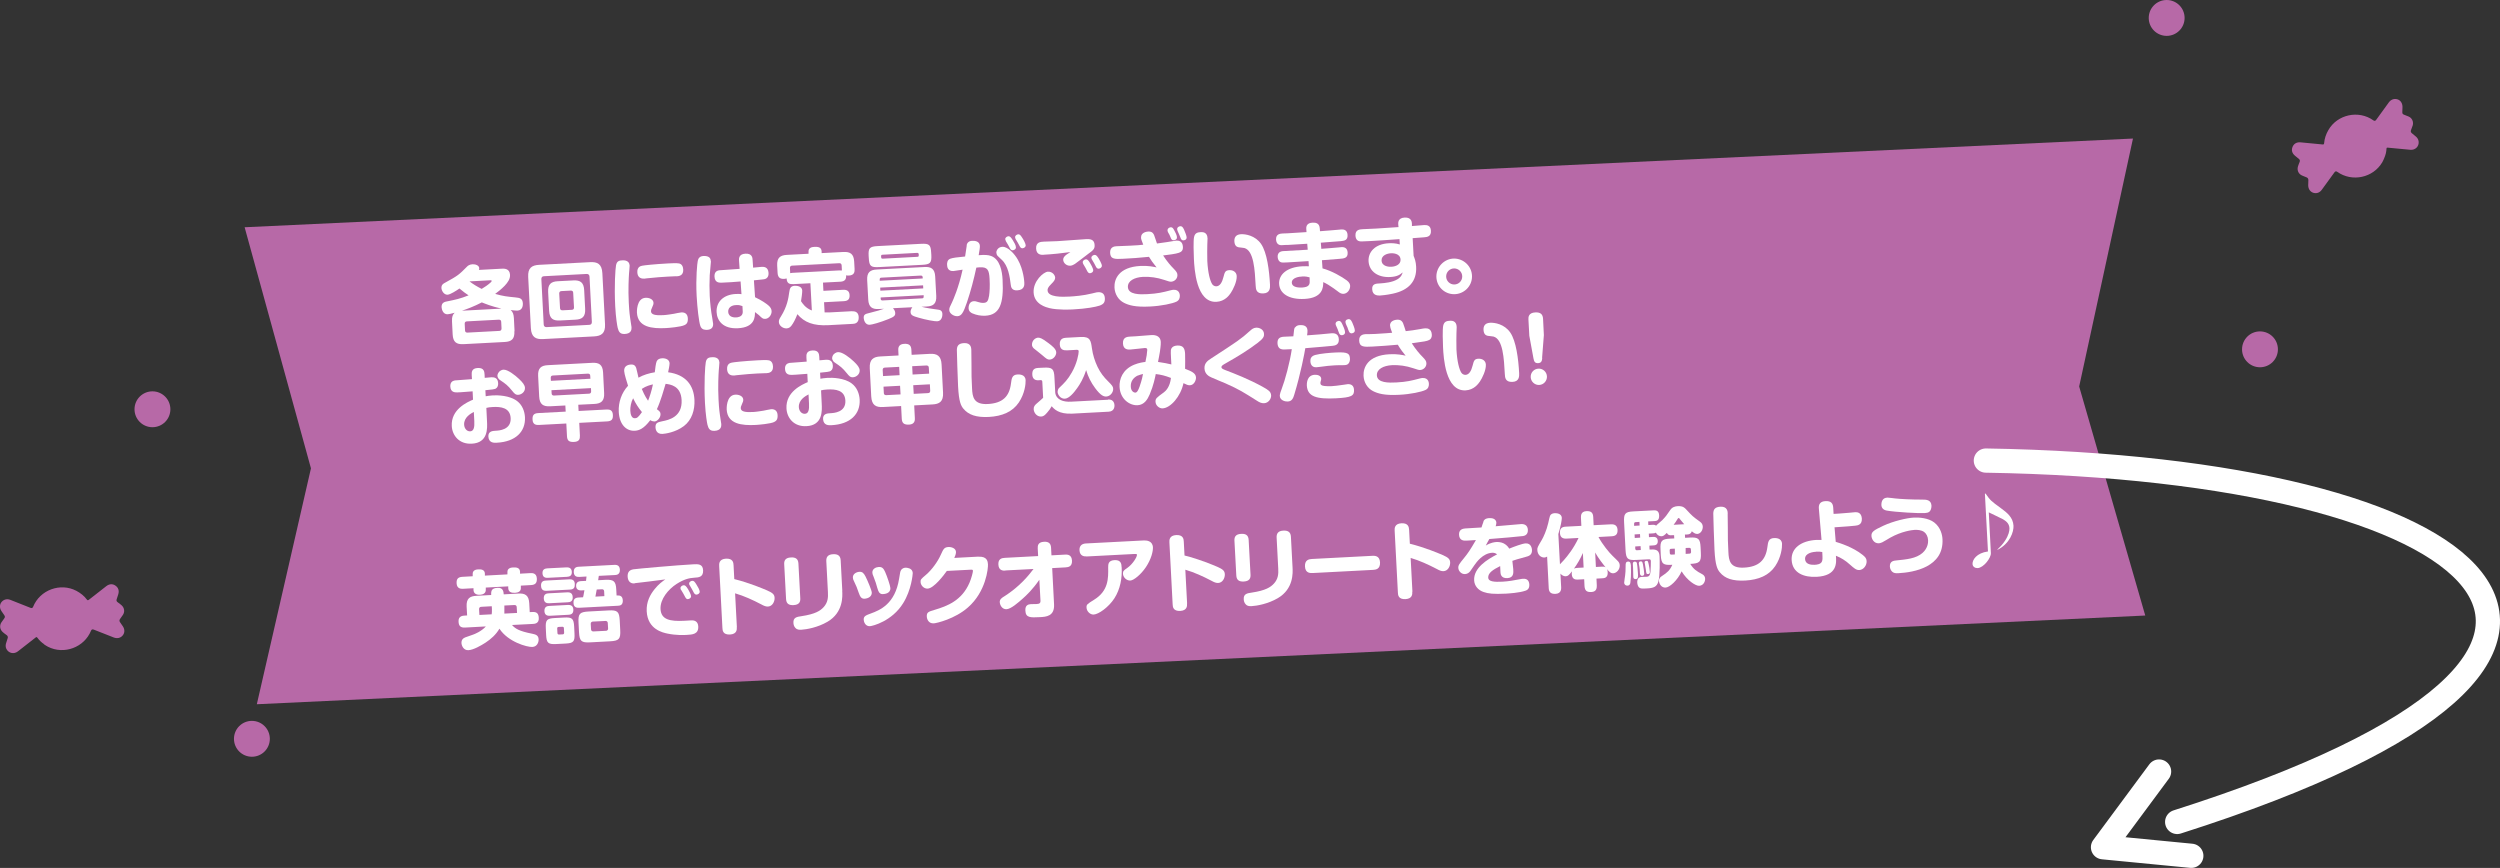 <?xml version="1.0" encoding="UTF-8"?>
<svg id="Layer_1" data-name="Layer 1" xmlns="http://www.w3.org/2000/svg" viewBox="0 0 309.45 107.43">
  <rect x="0" y="0" width="309.45" height="107.43" fill="#333333" stroke="none"/>
  <defs>
    <style>
      .cls-1 {
        stroke-linejoin: round;
      }

      .cls-1, .cls-2 {
        fill: none;
        stroke-linecap: round;
        stroke-width: 3px;
      }

      .cls-1, .cls-2, .cls-3 {
        stroke: #fff;
      }

      .cls-2, .cls-3 {
        stroke-miterlimit: 10;
      }

      .cls-4 {
        fill: #b769a7;
      }

      .cls-4, .cls-5 {
        stroke-width: 0px;
      }

      .cls-5, .cls-3 {
        fill: #fff;
      }

      .cls-3 {
        stroke-width: .25px;
      }
    </style>
  </defs>
  <polygon class="cls-4" points="265.54 76.19 31.79 87.17 38.49 57.97 30.28 28.13 264.02 17.15 257.36 47.84 265.54 76.19"/>
  <path class="cls-2" d="M245.81,57.01c62,1,90.67,23.43,23.68,44.73"/>
  <polyline class="cls-1" points="267.25 95.5 260.31 104.87 271.24 105.93"/>
  <g>
    <circle class="cls-4" cx="18.87" cy="50.66" r="2.22"/>
    <circle class="cls-4" cx="31.18" cy="91.45" r="2.22"/>
    <path class="cls-4" d="M5.46,79.74c-.32-.22-.6-.48-.83-.8-.08-.11-.14-.1-.23-.02l-2.19,1.71c-.49.38-1.15.23-1.42-.31-.1-.21-.11-.43-.05-.66l.21-.66c.06-.16,0-.29-.13-.39-.17-.12-.34-.24-.49-.38-.35-.32-.41-.81-.15-1.2.11-.16.22-.31.33-.46.13-.18.13-.26,0-.45-.11-.16-.22-.32-.33-.48-.25-.37-.24-.81.01-1.12.26-.32.68-.43,1.09-.27.84.33,1.67.66,2.5.99.15.06.26.02.32-.13.84-2.09,3.37-3.02,5.35-1.98.51.27.96.62,1.3,1.08.08.11.14.11.25.03.71-.56,1.43-1.12,2.15-1.68.37-.29.78-.32,1.13-.08.38.26.5.64.35,1.11-.06.2-.13.39-.19.59-.05.15-.01.27.12.36.17.12.35.25.5.39.35.32.41.82.14,1.2-.11.16-.23.32-.34.48-.1.14-.1.28,0,.41.12.17.24.34.35.51.25.37.24.81-.02,1.12-.26.32-.68.42-1.1.26-.83-.32-1.66-.65-2.49-.98-.16-.06-.27-.02-.33.13-.84,2.08-3.35,3.01-5.34,1.99-.18-.09-.33-.2-.5-.31,0,0,.03,0,.03,0Z"/>
  </g>
  <g>
    <circle class="cls-4" cx="268.19" cy="2.22" r="2.22"/>
    <circle class="cls-4" cx="279.74" cy="43.24" r="2.22"/>
    <path class="cls-4" d="M295.13,19.54c.16-.36.25-.73.27-1.12,0-.14.06-.16.19-.14.92.09,1.84.18,2.76.26.62.06,1.1-.42,1.03-1.03-.03-.23-.14-.43-.31-.58-.18-.15-.35-.29-.53-.44-.13-.11-.17-.24-.1-.4.08-.19.15-.38.21-.58.12-.45-.09-.91-.52-1.09-.17-.07-.35-.14-.53-.21-.21-.08-.25-.15-.24-.38,0-.2.02-.39.02-.59,0-.45-.23-.82-.61-.94-.39-.13-.8,0-1.07.36-.53.72-1.05,1.45-1.58,2.18-.09.13-.21.15-.34.06-1.83-1.31-4.47-.74-5.58,1.21-.29.5-.47,1.03-.52,1.61-.01.14-.06.17-.19.16-.9-.09-1.81-.17-2.71-.26-.47-.05-.83.15-1,.54-.18.42-.08.8.3,1.12.16.13.32.26.48.39.12.1.15.22.09.37-.08.2-.16.39-.22.6-.12.45.09.91.53,1.09.18.08.36.15.54.22.16.06.23.18.23.35,0,.21-.02.41-.02.62,0,.45.23.81.62.94.39.13.8,0,1.06-.37.52-.72,1.05-1.44,1.57-2.16.1-.14.22-.16.35-.06,1.83,1.3,4.44.74,5.57-1.19.1-.17.17-.35.25-.53h0Z"/>
  </g>
  <g>
    <path class="cls-5" d="M63.67,41c.05.96-.35,1.29-1.2,1.33l-5.11.27c-.86.04-1.28-.25-1.33-1.2l-.08-1.61c-.03-.61.1-.86.33-1.08-.49.13-.68.18-.87.19-.55.03-.73-.57-.75-.86-.02-.43.18-.64.61-.72,1.18-.24,1.63-.33,2.73-.76-.37-.24-.65-.45-1.13-.85-.35.25-1.13.75-1.47.77-.46.02-.74-.5-.76-.82-.02-.41.24-.56.44-.66,1.63-.89,1.75-1.01,2.74-2.01.07-.08.29-.26.67-.28.38-.02.82.16.83.48,0,.1-.02.17-.04.22l2.8-.15c.3-.02,1-.05,1.05.75.03.52-.27.94-.67,1.37-.43.44-.81.73-1.17,1,.98.28,1.52.34,2.48.43.55.06.92.1.95.77,0,.17,0,.84-.69.87-.2,0-.58-.04-.82-.07.28.23.37.54.4,1.01l.08,1.61h-.02ZM62.07,38.2c-1.22-.27-2.02-.61-2.43-.77-1,.52-1.83.82-2.46,1.03l4.89-.26ZM62.04,39.84c0-.19-.13-.28-.3-.27l-3.95.21c-.18,0-.28.12-.27.3l.04.81c0,.19.12.29.3.28l3.95-.21c.22,0,.27-.17.27-.31,0,0-.04-.81-.04-.81ZM58.11,34.83c.48.36.9.62,1.51.93.38-.23.75-.47,1.06-.75.12-.1.18-.17.18-.23,0-.09-.09-.09-.14-.09l-2.6.14h-.01Z"/>
    <path class="cls-5" d="M74.89,40.13c.06,1.15-.48,1.46-1.36,1.51l-6.31.33c-.9.05-1.45-.23-1.51-1.36l-.33-6.32c-.06-1.13.45-1.46,1.36-1.51l6.31-.33c.88-.05,1.45.21,1.51,1.36l.33,6.32ZM72.97,34.24c-.01-.22-.14-.34-.36-.33l-5.27.28c-.23,0-.34.15-.33.36l.29,5.61c.01.22.14.34.36.33l5.27-.28c.23,0,.34-.15.33-.36l-.29-5.61ZM72.43,38.24c.05.97-.37,1.29-1.2,1.33l-1.93.1c-.83.04-1.28-.22-1.33-1.2l-.12-2.32c-.05-.98.37-1.3,1.2-1.34l1.93-.1c.83-.04,1.28.23,1.33,1.21l.12,2.32ZM70.95,36.24c0-.17-.11-.28-.3-.27l-1.15.06c-.23,0-.28.17-.28.3l.1,1.81c0,.18.12.28.31.27l1.15-.06c.23,0,.27-.16.27-.3,0,0-.1-1.81-.1-1.81Z"/>
    <path class="cls-5" d="M77.94,32.85c0,.16-.07.87-.08,1.02-.03.45-.12,1.92-.03,3.6.02.34.06,1.19.17,1.9.03.15.17,1.05.17,1.13.02.31-.04.8-.84.84-.61.03-.75-.31-.87-.75-.06-.24-.23-1.22-.31-2.69-.13-2.57.02-4.64.1-5.06.11-.58.45-.6.87-.62.18,0,.78.03.81.63h.01ZM84.73,40.24c-.46.23-1.94.35-2.3.37-1.74.09-3.5-.11-3.59-1.92,0,0-.09-1.77,1.07-1.83.42-.02.95.16.98.61,0,.19-.02.26-.18.61-.11.23-.14.35-.13.45.02.41.49.53,1.52.48.5-.03,1.02-.13,1.31-.17.15-.03.8-.17.93-.17.53-.03.78.28.8.74.03.54-.17.72-.42.84h0ZM83.72,34.19c-.17,0-.91.04-1.07.05-.46.02-1.68.11-2.57.21-.03,0-.24.03-.31.04-.5.03-.85-.19-.88-.77-.04-.7.42-.79.61-.83.23-.05,1.5-.19,3.16-.28.33-.02,1.15-.06,1.39,0,.33.06.5.36.52.74.04.73-.46.84-.86.86h0Z"/>
    <path class="cls-5" d="M88,32.35c0,.13-.13,1.44-.15,1.72-.04.84-.04,1.7,0,2.55.05.92.15,1.88.32,2.79.04.23.09.53.1.66.03.5-.27.74-.76.76-.2,0-.65.02-.82-.48-.18-.52-.38-2.23-.46-3.72-.12-2.27.08-4.08.14-4.34.06-.29.22-.66.93-.6.52.05.67.29.69.67h.01ZM91.48,32.32c-.03-.29-.05-.88.79-.92.84-.04.88.51.89.83l.06.9c.17-.02,1.02-.1,1.06-.1.22,0,.8-.04.85.75.03.52-.26.7-.39.74-.15.06-.24.06-1.42.18l.14,2.09c.86.41,1.35.76,1.67,1.03.22.19.37.42.38.69.02.46-.34.94-.79.96-.29.02-.4-.09-.79-.47-.03-.03-.39-.31-.48-.37,0,.59,0,1.89-2.1,2-1.86.1-2.6-.94-2.65-2-.06-1.24.83-2.16,2.36-2.24.33-.02.56,0,.72.02l-.11-1.57c-.73.07-1.62.12-2.35.15-.26,0-.84.04-.88-.75-.03-.62.35-.74.56-.78.11-.02,2.14-.15,2.55-.18l-.07-.97h0ZM91.13,37.76c-.25,0-1.03.11-.99.84.04.72.82.7.98.69.21,0,.67-.09.78-.45.05-.16.05-.22,0-.95-.22-.08-.41-.15-.77-.13Z"/>
    <path class="cls-5" d="M105.46,38.53c.34-.02.8.07.83.71.04.79-.52.84-.75.85l-3,.16c-1.85.1-2.99-.35-3.84-1.36-.26.67-.49,1.1-.75,1.44-.12.14-.28.31-.59.32-.45.02-.93-.34-.95-.78-.01-.21.03-.35.26-.71.76-1.21.92-2.23,1.02-2.98.07-.47.14-.78.7-.81.25,0,.88.05.91.59.01.26-.1,1.04-.15,1.32.19.29.55.85,1.34,1.15l-.18-3.37-2.11.11c-.43.02-.81-.05-.83-.7-.06,0-.15.04-.29.05-.45.02-.79-.1-.83-.73l-.05-.91c-.05-.97.37-1.29,1.21-1.33l2.67-.14v-.22c-.04-.51.4-.62.7-.63.49-.03.89.04.92.55v.22l2.7-.14c.83-.04,1.28.23,1.33,1.2l.05.91c.02.35-.03.78-.72.81-.17,0-.25,0-.33-.03.04.47-.14.76-.71.79l-2.15.11.05,1.02,2.45-.13c.19,0,.75-.03.79.63.03.5-.16.75-.71.78l-2.45.13.07,1.26c.29,0,.45,0,.61,0l2.81-.15-.03.02ZM103.93,33.48h.28l-.03-.62c-.01-.2-.12-.29-.31-.28l-5.81.3c-.2,0-.29.12-.28.31l.03.62c.08-.02.15-.03.3-.04l5.81-.3h0Z"/>
    <path class="cls-5" d="M110.54,38.16c.25.25.27.52.27.58.02.32-.12.47-.82.75-1.06.43-2.07.7-2.34.71-.53.03-.72-.53-.74-.83-.02-.46.23-.51.66-.62,1.06-.27,1.41-.37,1.85-.53l-.64.03c-.78.04-1.26-.2-1.31-1.18l-.13-2.4c-.05-.97.38-1.27,1.18-1.31l5.93-.31c.78-.04,1.26.2,1.31,1.18l.13,2.4c.05.98-.39,1.27-1.18,1.31l-.65.03c.66.17,1.32.26,2,.35.25.03.57.08.59.54.01.21-.05.88-.64.91-.3.02-1.4-.18-2.28-.44-.72-.21-1-.29-1.02-.71,0-.07,0-.31.22-.59l-2.39.12h0ZM115.28,31.56c.05.97-.13,1.17-1.12,1.22l-5.38.28c-.98.05-1.19-.12-1.24-1.1l-.02-.29c-.05-.95.11-1.16,1.12-1.21l5.38-.28c1-.05,1.19.12,1.24,1.09,0,0,.02.29.02.29ZM114.21,34.47v-.17c-.02-.12-.09-.19-.22-.19l-4.91.26c-.12,0-.19.08-.19.21v.17l5.32-.28ZM108.95,35.6l.02.38,5.31-.28-.02-.38-5.31.28ZM109.01,36.82v.19c.02.12.09.18.22.18l4.91-.26c.14,0,.19-.08.19-.2v-.19l-5.32.28ZM113.56,31.79c.18,0,.17-.13.16-.32,0-.1-.07-.17-.19-.17l-4.3.23c-.14,0-.17.09-.17.19.01.2.02.31.19.3l4.3-.23h0Z"/>
    <path class="cls-5" d="M119.64,30.36c.08-.31.27-.53.68-.55.35-.02.94.04.97.63.01.23-.06.63-.15,1.15.68-.06,1.17-.05,1.55.1,1.09.41,1.36,1.88,1.41,2.94.16,2.98-.36,4.36-2.13,4.45-.55.03-1.1-.07-1.61-.29-.17-.08-.45-.23-.47-.64,0-.09,0-.84.65-.87.17,0,.21,0,.55.11.12.04.4.12.66.1.45-.02.57-.25.68-.89.07-.49.11-1.18.06-2.09-.06-1.09-.24-1.48-1.23-1.42-.15,0-.3.03-.41.04-.31,1.45-.69,2.9-1.16,4.29-.46,1.36-.7,1.69-1.18,1.72-.47.02-.99-.34-1.01-.75-.01-.26.07-.42.34-.96.14-.3.82-1.8,1.31-4.05-.78.12-1.06.17-1.13.17-.69.04-.78-.48-.79-.76-.01-.2,0-.63.41-.77.32-.11.78-.17,1.82-.27.04-.22.17-1.2.21-1.39h-.03ZM123.51,31.7c-.13-.12-.17-.31-.18-.41-.02-.3.19-.5.26-.56.08-.07.25-.17.49-.18.66-.03,1.49.85,1.9,1.58.73,1.27.81,2.79.81,2.87.01.22.05.89-.87.94-.68.04-.78-.4-.81-.7-.12-.99-.31-2.35-1.12-3.09,0,0-.48-.45-.48-.45ZM124.51,29.84c-.05-.07-.07-.2-.08-.24-.01-.21.24-.35.4-.36.19,0,.3.13.52.47.17.28.39.63.4.89.02.28-.28.37-.39.38-.05,0-.2.01-.33-.21-.04-.07-.22-.41-.26-.48s-.22-.37-.27-.45h.01ZM125.72,29.6c-.05-.08-.06-.18-.07-.24-.01-.21.23-.35.4-.36.19,0,.29.13.5.46.16.24.4.69.41.9.01.24-.23.36-.39.37-.06,0-.21.01-.32-.2-.05-.08-.22-.42-.26-.48-.04-.07-.23-.37-.27-.45Z"/>
    <path class="cls-5" d="M136.07,37.84c-.44.15-1.64.38-3.25.46-.35.02-1.88.09-2.92-.16-.38-.1-1.88-.45-1.96-1.94-.07-1.41,1.23-2.54,1.76-2.57.56-.03.89.41.91.74,0,.25-.16.47-.45.75-.49.47-.5.67-.49.83.04.86,1.81.81,2.73.76.53-.03,1.68-.11,2.79-.39.55-.14.62-.15.73-.15.56-.03.81.26.84.73.03.54-.17.76-.68.94h0ZM129.18,31.54c-.21.01-.89.05-.93-.76s.55-.85.94-.87c.13,0,1.42-.04,1.7-.06.56-.03,3.4-.24,3.55-.25.45-.02,1.02,0,1.05.72.03.51-.18.66-.84,1.14-.25.19-1.37,1.06-1.6,1.21-.15.09-.35.21-.58.22-.44.02-.84-.31-.87-.73,0-.25.12-.43.43-.66.07-.06.4-.24.46-.3-.98.14-2.3.28-3.31.33h0ZM134.09,32.69c-.05-.07-.06-.16-.07-.24,0-.2.23-.34.4-.35.17,0,.29.1.5.45.07.11.39.65.4.9,0,.27-.28.36-.4.37-.05,0-.19,0-.31-.2-.05-.08-.22-.42-.26-.49-.04-.07-.23-.38-.26-.44ZM135.14,32.09c-.04-.08-.05-.16-.05-.19,0-.21.24-.34.4-.35.18,0,.29.1.52.47.02.04.37.61.38.87,0,.23-.23.36-.4.37-.05,0-.19,0-.31-.2-.05-.07-.2-.39-.25-.48-.04-.07-.25-.42-.29-.49h0Z"/>
    <path class="cls-5" d="M141.24,29.41c-.03-.66.73-.74.89-.75.29-.02.55.06.72.43.07.16.3.9.36,1.05.48-.06.83-.11,1.22-.17.04,0,1.1-.18,1.16-.19.28-.01.79.03.83.78.03.51-.26.64-.5.73-.33.13-1.34.26-1.95.33.49.76.97,1.3,1.3,1.63.35.36.46.52.47.78.02.42-.31.81-.78.84-.19,0-.27-.03-.88-.23-.84-.28-1.72-.41-2.6-.37-1.06.06-1.91.49-1.87,1.27.05.94,1.48.92,2.41.87,1.28-.07,1.89-.22,2.85-.47.21-.05.28-.07.38-.07.74-.04.79.59.79.74,0,.26-.07.56-.42.73-.5.24-1.85.53-3.26.6-1.85.1-2.66-.17-3.22-.45-.7-.35-1.15-1.07-1.19-1.9-.05-1.02.52-2.53,3.21-2.67.97-.05,1.61.1,2,.18-.46-.57-.69-.89-.94-1.31-1.25.13-2.16.19-3.18.24-1.02.05-1.59.08-1.63-.72-.04-.78.58-.82.81-.83.27-.01,1.44-.05,1.68-.07.86-.04,1.19-.07,1.61-.12-.21-.54-.27-.7-.28-.91v.03ZM144.52,28.49c0-.26.27-.35.4-.36.21-.01.3.13.46.44.26.49.3.66.3.8.02.32-.32.36-.38.37-.2.01-.28-.08-.35-.23-.04-.07-.16-.38-.19-.44-.15-.24-.24-.41-.25-.57h.01ZM145.75,28.53c-.04-.08-.04-.17-.04-.17,0-.28.3-.35.39-.36.15,0,.29.04.46.42.15.34.31.77.32.94.02.37-.35.39-.39.39-.22.01-.29-.11-.39-.38-.05-.11-.06-.15-.15-.36-.04-.08-.19-.4-.21-.47h0Z"/>
    <path class="cls-5" d="M149.47,29.47c0,.12-.03.71-.03.83,0,.38-.03,1.24,0,2.01.08,1.5.35,2.48.61,2.87.09.13.27.27.51.26.46-.02.72-.52.88-1.15.15-.58.21-.82.71-.85.48-.03.9.23.93.72.04.7-.46,1.7-.74,2.11-.2.29-.72,1.03-1.77,1.09-2.51.13-2.73-4.1-2.79-5.33-.03-.55-.08-2.29.02-2.69.12-.54.47-.59.87-.61.75-.04.79.59.79.73h0ZM155.43,35.4c-.11-2.01-.23-4.37-1.4-4.7-.11-.03-.6-.07-.71-.09-.24-.05-.5-.19-.53-.74-.02-.4.12-.84.81-.88.55-.03,1.77.15,2.5,1.21s1.01,3.28,1.1,5.03c.02.39.02,1.05-.82,1.09-.9.05-.93-.56-.95-.93h0Z"/>
    <path class="cls-5" d="M163.54,30.8c.34-.03,1.9-.14,2.21-.18.04,0,.22-.02.29-.03.38-.02.74.11.77.67.04.68-.42.74-1.02.78-.33.03-1.85.14-2.16.17l.07,1.01c1.13.3,2.39,1.03,3.01,1.49.34.26.4.49.41.66.02.46-.32.97-.82,1-.25,0-.4-.05-.77-.35-.19-.15-.65-.48-1.13-.78-.28-.17-.44-.24-.61-.32,0,.62-.02,1.96-2.32,2.08-1.96.1-3.08-.69-3.14-1.86-.06-1.15.95-2.08,2.88-2.18.38-.02.63,0,.8,0l-.04-.64c-.42.02-2.23.14-2.6.16-.49.03-.72.04-.89-.05-.18-.1-.31-.31-.33-.61-.03-.51.28-.72.71-.74.84-.04,2.17-.12,3.01-.17l-.06-.74c-.39.02-2.08.13-2.43.15h-.25c-.45.04-.68.05-.84-.04-.21-.1-.32-.34-.34-.61-.04-.72.53-.75.82-.77.09,0,.49-.01.58-.02.38-.03,2.03-.13,2.37-.15l-.03-.4c-.05-.65.48-.76.79-.77.43-.02.83.09.88.69l.03.37c.37-.03,2-.15,2.34-.19.02,0,.23-.02.3-.03.31-.02.74.07.77.68.04.68-.41.72-.84.77-.39.04-2.12.16-2.47.19l.06.74h-.01ZM161.18,34.23c-.28,0-1.31.11-1.28.77.02.44.53.63,1.28.59.31-.02.71-.08.86-.36.09-.17.09-.34.06-.9-.18-.05-.46-.13-.92-.11h0Z"/>
    <path class="cls-5" d="M174.99,31.7c.11.28.27.68.3,1.31.1,1.85-.97,2.93-2.89,3.34-.77.17-1.43.22-1.58.23-.2,0-.93.05-.97-.77-.04-.68.45-.71.98-.73.61-.04,1.5-.13,2.13-.5.51-.3.61-.69.66-.86-.31.26-.62.52-1.54.57-1.5.08-2.61-.68-2.68-1.96-.06-1.12.79-2.13,2.5-2.22.37-.02.86-.01,1.37.15l-.04-.66c-1.85.13-2.51.18-3.65.24-1.06.06-1.15.05-1.31.02-.16-.03-.46-.16-.49-.69-.04-.74.52-.78.9-.8.27-.01,1.46-.07,1.71-.08,1.13-.07,1.59-.1,2.72-.18l-.03-.28c-.02-.22-.07-.86.79-.9.86-.04.89.57.9.79v.26c.24-.01,1.28-.11,1.5-.12.34-.02.82.03.85.7.04.7-.44.78-.8.81-.21.02-.33.03-1.46.11l.12,2.22h0ZM173.36,32.13c-.04-.81-1.03-.79-1.19-.78-.47.02-1.19.26-1.16.9.04.75.95.79,1.21.77.58-.03,1.17-.3,1.14-.9h0Z"/>
    <path class="cls-5" d="M60.12,49.05c.19-.03.48-.09.9-.11.58-.03,2.05,0,2.97.69.67.5.95,1.29.99,2.01.09,1.8-1.17,3.04-3.48,3.16-.33.02-1,.05-1.05-.75-.04-.68.54-.71.87-.73.45-.02,1.96-.1,1.89-1.57-.07-1.3-1.23-1.42-2.2-1.37-.4.02-.56.05-.81.11l.08,1.62c.05.92.14,2.71-1.89,2.81-1.54.08-2.41-1-2.47-2.19-.11-2.06,1.91-2.95,2.63-3.26l-.05-1.03c-.24.02-1.25.1-1.46.11l-.41.02c-.26,0-.85.04-.89-.72-.03-.55.29-.71.56-.76.08,0,1.64-.13,2.12-.16l-.03-.49c-.02-.37-.02-.85.75-.89s.82.46.84.79l.02.43c.5-.05.68-.07.81-.07.23,0,.81-.04.85.72.03.54-.29.69-.38.72-.16.05-.27.07-1.2.16,0,0,.04.75.04.75ZM58.65,50.99c-.36.19-1.24.66-1.2,1.57.02.47.33.85.75.83.45-.02.55-.51.51-1.26,0,0-.06-1.14-.06-1.14ZM62.33,45.76c.51-.03,1.42.67,1.93,1.16.44.42.7.74.72,1.08.03.49-.42.85-.83.87-.34.02-.5-.18-.75-.49-.56-.69-.8-.86-1.51-1.34-.3-.2-.32-.5-.32-.53,0-.22.17-.46.2-.48.06-.06.28-.27.57-.28h-.01Z"/>
    <path class="cls-5" d="M71.62,50.87l3.45-.18c.37-.02.76.05.79.64.03.51-.09.8-.71.83l-3.45.18.08,1.56c.02.44-.08.77-.72.8-.61.03-.85-.14-.88-.72l-.08-1.56-3.39.18c-.34.02-.76-.04-.79-.64-.03-.51.1-.8.71-.83l3.39-.18-.04-.76-1.9.1c-.83.04-1.29-.23-1.34-1.21l-.13-2.55c-.05-.99.4-1.29,1.21-1.33l5.49-.29c.82-.04,1.29.21,1.34,1.2l.13,2.55c.05.96-.36,1.3-1.21,1.34l-1.99.1.04.76h0ZM73.08,46.88l-.02-.36c0-.19-.12-.28-.3-.27l-4.32.23c-.19,0-.28.12-.27.3l.02.36,4.88-.26h.01ZM73.14,48.04l-4.88.26.02.39c0,.18.12.28.3.27l4.32-.23c.19,0,.28-.13.27-.3l-.02-.39h-.01Z"/>
    <path class="cls-5" d="M78.57,53.32c-1.05.05-1.9-.77-1.98-2.34-.06-1.19.35-2.36,1.15-3.23-.14-.45-.46-1.43-.48-1.83-.04-.73.66-.79.83-.8.44-.02.57.19.66.43.06.18.24,1.04.28,1.2.62-.35,1.3-.55,2.02-.67.05-.46.13-1.14.24-1.37.13-.26.37-.34.65-.36.52-.03.92.2.94.61.01.21-.13.92-.18,1.12,2.19.29,3.17,1.61,3.26,3.41.06,1.25-.32,2.5-1.31,3.25-1.05.79-2.33.95-2.65.97-.79.04-.85-.64-.86-.78-.03-.61.27-.66.85-.79.76-.15,2.49-.51,2.38-2.63-.09-1.77-1.42-1.93-1.98-2-.19.65-.65,2.24-1.08,3.14.29.22.44.33.45.59.02.46-.39.91-.74.93-.14,0-.34-.04-.53-.16-.81,1.07-1.39,1.28-1.92,1.31ZM78.37,49.29c-.27.5-.37,1.13-.35,1.55.02.46.16.96.58.93.24,0,.42-.13.86-.76-.43-.52-.78-1.05-1.1-1.73h0ZM80.22,49.6c.19-.47.43-1.19.6-2.02-.31.07-.84.19-1.38.56.35.85.69,1.34.78,1.47h0Z"/>
    <path class="cls-5" d="M89.05,44.84c0,.16-.07.87-.08,1.02-.03.45-.12,1.92-.03,3.6.02.35.06,1.19.17,1.9.03.15.17,1.05.17,1.13.02.31-.04.8-.84.84-.61.03-.75-.31-.87-.75-.06-.24-.23-1.23-.31-2.69-.13-2.57.02-4.65.1-5.06.11-.58.45-.6.87-.62.18,0,.78.03.81.63h.01ZM95.84,52.23c-.46.23-1.94.35-2.3.37-1.73.09-3.5-.11-3.59-1.92,0,0-.09-1.77,1.07-1.83.42-.02.95.16.98.61,0,.19-.02.26-.18.61-.11.24-.14.35-.13.45.02.41.49.53,1.52.48.5-.03,1.02-.13,1.31-.17.15-.03.8-.17.93-.18.53-.03.78.28.8.74.03.54-.17.72-.42.84h0ZM94.83,46.19c-.17,0-.91.04-1.07.04-.46.02-1.68.11-2.57.21-.03,0-.24.03-.31.04-.5.03-.85-.19-.88-.77-.04-.7.42-.79.61-.83.23-.05,1.5-.19,3.16-.28.33-.02,1.15-.06,1.39,0,.33.06.5.36.52.74.04.73-.46.84-.86.86h0Z"/>
    <path class="cls-5" d="M101.55,46.88c.19-.03.48-.09.9-.11.58-.03,2.05,0,2.97.69.67.5.95,1.29.99,2.01.09,1.8-1.17,3.04-3.48,3.16-.33.02-1,.05-1.05-.75-.04-.68.54-.71.87-.73.45-.02,1.97-.1,1.89-1.57-.07-1.3-1.23-1.42-2.2-1.37-.4.02-.56.05-.81.11l.08,1.62c.05.92.14,2.71-1.89,2.81-1.54.08-2.41-1-2.47-2.19-.11-2.06,1.91-2.95,2.63-3.26l-.05-1.03c-.24.02-1.25.1-1.46.11l-.41.02c-.26,0-.85.04-.89-.72-.03-.55.29-.71.56-.76.08,0,1.64-.13,2.12-.16l-.03-.49c-.02-.37-.02-.85.75-.89s.82.46.84.79l.02.43c.5-.05.68-.07.81-.07.23,0,.81-.04.85.72.03.54-.29.69-.38.72-.17.05-.27.07-1.2.16,0,0,.04.75.04.75ZM100.08,48.82c-.36.19-1.24.66-1.2,1.57.02.47.33.85.75.83.45-.02.55-.51.51-1.26,0,0-.06-1.14-.06-1.14ZM103.76,43.59c.51-.03,1.42.67,1.93,1.16.44.42.7.74.72,1.08.03.49-.42.85-.83.87-.34.02-.5-.18-.75-.49-.56-.69-.8-.86-1.51-1.34-.3-.2-.32-.5-.32-.53-.01-.22.16-.46.19-.48.06-.06.28-.27.57-.28h0Z"/>
    <path class="cls-5" d="M111.19,43.37c-.01-.2-.04-.77.72-.81.67-.04.87.24.9.73l.03.63,2.25-.12c.88-.05,1.41.23,1.46,1.33l.18,3.47c.06,1.12-.46,1.42-1.32,1.46l-2.25.12.08,1.57c.01.2.04.77-.72.81-.66.03-.87-.22-.9-.73l-.08-1.57-2.23.12c-.87.05-1.41-.2-1.47-1.32l-.18-3.47c-.06-1.1.44-1.43,1.33-1.47l2.23-.12-.03-.63ZM109.3,46.55l2.05-.11-.05-1.03-1.76.09c-.23,0-.29.16-.28.31l.04.73h0ZM111.47,48.82l-.06-1.07-2.05.11.04.77c0,.19.1.29.31.28l1.76-.09ZM112.91,45.33l.05,1.03,2.05-.11-.04-.73c0-.18-.11-.29-.31-.28l-1.76.09h0ZM115.09,47.57l-2.05.11.06,1.07,1.76-.09c.21,0,.29-.13.28-.31l-.04-.77h0Z"/>
    <path class="cls-5" d="M120.23,43.3c0,.1.02,1.49.02,1.7,0,1.44,0,1.87.07,3.07.05,1.04.18,2.03,1.95,1.94,1.83-.1,2.67-.92,2.87-2.55.08-.63.14-1.08.83-1.11.16,0,.94-.04.98.71.02.46-.1,1.65-.84,2.76-.78,1.16-2.06,1.7-3.71,1.79-1.56.08-2.52-.26-3.15-1.02-.3-.36-.56-.84-.66-2.78-.04-.72-.16-4.43-.15-4.51.02-.44.15-.79.89-.83.86-.04.89.6.9.84h0Z"/>
    <path class="cls-5" d="M128.52,41.8c.18,0,.41.02,1.27.68.44.33.93.72.95,1.12.02.39-.33.89-.81.91-.27,0-.34-.04-.94-.56-.15-.14-.86-.68-1.01-.81-.16-.14-.24-.32-.24-.43-.03-.54.39-.9.78-.92h0ZM137.16,49.45c.74-.04.78.58.79.7,0,.09.04.77-.72.81l-4.5.24c-1.68.09-2.28-.59-2.55-.92-.17.31-.31.5-.57.8-.29.33-.44.46-.73.48-.5.03-.9-.42-.93-.9-.02-.33.14-.51.37-.71.38-.32.44-.38.8-.71l-.1-1.93c0-.07,0-.27-.2-.26l-.28.02c-.52.03-.74-.28-.76-.68-.03-.57.18-.82.73-.85l.65-.03c1.09-.06,1.31.13,1.36,1.22l.1,1.9c.14.87,1.01,1.14,1.95,1.09l4.58-.24v-.03ZM132,43.36c-.18,0-.78.04-.82-.72-.04-.75.5-.81.74-.83l1.87-.1c1.17-.06,1.24.47,1.37,1.41.11.8.35,1.57.7,2.3.36.74.77,1.26,1.31,1.79.5.5.61.64.62.92.02.42-.35.92-.84.95-.31.02-.69-.09-1.4-1.05-.5-.67-.87-1.41-1.11-2.22-.33,1.05-.77,1.76-1.1,2.22-.41.58-1,1.29-1.53,1.32-.54.03-.88-.48-.9-.83,0-.25.13-.46.19-.5.67-.64,1.05-1.01,1.57-1.92.65-1.13.86-2.32.85-2.62,0-.15-.11-.18-.24-.18l-1.28.07h0Z"/>
    <path class="cls-5" d="M144.92,43.38c.04-.23.16-.57.8-.61.8-.04.94.44.97,1.03.03.55,0,1.32,0,1.85.79.31,1.32.53,1.35,1.07.02.36-.25.95-.75.97-.25,0-.39-.06-.8-.26-.35,1.67-1.61,3.07-2.58,3.12-.42.02-.86-.36-.88-.81-.02-.41.12-.51,1.04-1.18.23-.17.75-.67.87-1.78-.76-.29-1.21-.4-1.88-.48-.08.41-.27,1.39-.75,2.52-.27.63-.67,1.29-1.5,1.34-.96.05-2.15-.74-2.23-2.26-.05-.96.36-2.15,1.79-2.75.63-.26,1.17-.32,1.41-.35.02-.14.15-.73.16-.83,0-.15.07-.58.07-.66,0-.22-.15-.24-.32-.23-.29.02-1.55.18-1.81.19-.22,0-.84.04-.88-.75-.04-.81.56-.84.94-.86l.58-.03c.3-.02,1.89-.15,1.93-.15.29-.02,1.18-.06,1.23.85.02.37-.09,1.08-.11,1.23-.02.2-.2,1.06-.23,1.24.76.11,1.13.19,1.65.31,0-.27-.1-1.49-.06-1.74h0ZM140.83,46.48c-.51.25-.9.7-.86,1.39.03.61.43.73.55.73.22,0,.37-.28.54-.75.3-.88.38-1.31.42-1.56-.26.07-.44.11-.65.2h0Z"/>
    <path class="cls-5" d="M149.85,44.41c3.33-2.17,3.74-2.43,4.84-3.43.23-.21.45-.4.79-.42.43-.02.96.23.98.78.02.3-.07.55-.76,1.08-1.24.95-2.57,1.75-3.93,2.52-.46.26-.59.35-.58.51,0,.14.12.22.48.36,1.1.42,2.96,1.13,4.75,2.14.54.31.9.51.92,1,.02.4-.32.93-.86.96-.32.02-.58-.1-.87-.29-1.68-1.06-2.21-1.41-3.95-2.18-.28-.12-1.49-.61-1.73-.73-.25-.11-.81-.39-.84-1.1-.04-.68.45-1,.77-1.2h-.01Z"/>
    <path class="cls-5" d="M160.31,40.53c.15-.22.38-.28.61-.29.41-.02.89.08.92.65,0,.17,0,.33-.05.62.44-.03,1.13-.09,1.57-.12.23-.02,1.28-.13,1.49-.14.22,0,.83-.03.87.74.04.71-.49.79-.81.82-.08,0-1.94.19-3.34.29-.08.52-.58,3.18-1.36,5.73-.13.44-.28.84-.8.87-.29.02-.97-.11-1-.7,0-.23.14-.62.23-.84.43-1.11,1.01-3.27,1.26-4.94-.97.05-1.11.06-1.29,0-.18-.03-.45-.21-.48-.7-.03-.54.19-.81.8-.84.19,0,.99-.04,1.16-.05.09-.88.1-.96.2-1.11h.02ZM165.42,49.3c-2.48.13-3.58-.21-3.66-1.58,0-.14-.06-1.27.97-1.33.38-.02.79.12.81.49,0,.11-.02.19-.04.24-.05.17-.06.21-.06.31,0,.19.13.31.51.35.29.04.64.03.88.02.29-.02.85-.07,1.53-.18.12-.02.35-.06.47-.07.47-.02.75.22.77.71.04.74-.32.94-2.19,1.04h0ZM166.88,45.04c-.13.12-.28.15-.52.16-.18,0-.96,0-1.12.02-.66.03-.99.08-1.93.2-.06,0-.22.03-.38.04-.69.04-.73-.64-.73-.75-.02-.32.1-.63.59-.77.65-.18,1.87-.28,2.57-.31,1.58-.08,1.71.17,1.74.82,0,.16-.05.44-.23.6h0ZM165.36,40.27c-.04-.09-.04-.18-.04-.19,0-.27.28-.35.4-.36.21,0,.31.15.43.41.09.19.33.7.34.97.02.35-.33.39-.39.39-.16,0-.25-.06-.32-.19-.05-.08-.16-.44-.21-.56-.06-.13-.15-.34-.21-.47h0ZM166.58,40.04c-.02-.06-.04-.12-.04-.17-.02-.33.36-.36.39-.37.2,0,.31.11.46.44.07.16.3.7.31.94.02.33-.32.37-.38.38-.08,0-.25,0-.35-.24-.04-.07-.16-.42-.18-.49-.04-.08-.19-.4-.21-.48h0Z"/>
    <path class="cls-5" d="M172.06,40.32c-.04-.67.73-.74.89-.75.29-.02.55.07.72.43.07.15.29.86.33.99.62-.06,1.05-.13,1.81-.26.16-.03.45-.09.59-.09.32-.02.79.07.83.78.02.42-.17.59-.34.67-.32.15-.48.17-2.14.4.45.71.98,1.34,1.34,1.69.35.36.46.52.47.78.02.42-.31.81-.78.84-.19,0-.27-.03-.88-.23-.84-.28-1.72-.41-2.6-.37-1.06.06-1.91.49-1.87,1.27.05.94,1.48.92,2.42.87,1.28-.07,1.89-.23,2.85-.48.21-.05.28-.07.38-.07.74-.04.79.59.79.74,0,.26-.06.57-.42.74-.5.24-1.85.53-3.26.6-1.85.1-2.66-.17-3.22-.45-.7-.35-1.15-1.07-1.19-1.9-.05-1.02.52-2.53,3.21-2.67.97-.05,1.61.09,2,.18-.25-.3-.66-.82-.97-1.36-1.04.1-2.1.17-3.15.23-1.02.05-1.59.08-1.63-.72-.04-.77.58-.8.81-.82.12,0,.31,0,.43,0,.63,0,.95-.04,1.32-.06.6-.03,1.02-.07,1.52-.11-.17-.45-.24-.65-.25-.86h-.01Z"/>
    <path class="cls-5" d="M180.31,40.43c0,.13-.03.71-.03.83,0,.38-.03,1.24,0,2.01.08,1.5.35,2.48.61,2.87.09.13.27.27.51.26.46-.02.72-.52.88-1.15.15-.58.21-.82.71-.85.48-.02.9.23.93.72.04.7-.46,1.7-.74,2.11-.21.29-.72,1.03-1.77,1.09-2.51.13-2.73-4.1-2.79-5.32-.03-.55-.08-2.29.02-2.69.12-.54.47-.59.87-.61.75-.04.79.59.79.73h0ZM186.27,46.36c-.11-2.01-.23-4.37-1.4-4.7-.11-.03-.6-.07-.71-.09-.24-.05-.5-.19-.53-.74-.02-.4.12-.84.81-.88.55-.03,1.77.15,2.5,1.21.73,1.06,1.01,3.28,1.1,5.02.02.39.02,1.05-.82,1.09-.9.05-.93-.56-.95-.93v.02Z"/>
    <path class="cls-5" d="M190.9,44.29c-.03.33-.07.63-.5.66-.42.02-.51-.2-.59-.6l-.51-2.78-.11-2.01c-.02-.29,0-.85.85-.89.65-.03.93.23.96.8l.1,2.01-.22,2.82h.02ZM191.48,46.58c.03.56-.4,1.04-.95,1.07s-1.03-.4-1.06-.96c-.03-.57.4-1.03.95-1.06.55-.03,1.03.39,1.06.95Z"/>
    <path class="cls-5" d="M62.81,71.09v-.25c-.04-.52.47-.59.68-.6.38-.02.85,0,.88.52v.25l1.28-.07c.23-.01.76-.02.8.65.03.53-.15.8-.72.83l-1.26.07v.23c.04.48-.3.63-.71.66-.47.02-.82-.09-.85-.57v-.23l-2.78.15v.23c.04.49-.37.64-.69.66-.31.02-.8-.04-.83-.58v-.23l-1.29.07c-.23.01-.76.02-.8-.66-.03-.52.14-.79.72-.82l1.27-.07v-.25c-.04-.52.46-.59.66-.6.32-.02.83-.01.85.52v.25l2.78-.15h0ZM63.4,77.39c.37.4.8.73,2.51,1.06.37.08.73.17.76.67.02.33-.15.93-.78.96-.65.03-3-.62-4.07-2.26-.43.74-1.06,1.29-1.71,1.72-.57.37-1.51.91-2.13.94s-.85-.58-.86-.9c0-.2.04-.36.16-.48.16-.17.23-.19,1.26-.54.19-.06,1.04-.4,1.6-1.02l-2.58.14c-.57.03-.78-.22-.8-.74-.04-.68.51-.73.73-.74l.33-.02-.06-1.1c-.05-1,.4-1.29,1.2-1.33l1.84-.1c-.03-.54.06-.85.79-.89.71-.04.74.51.76.81l1.83-.1c.78-.04,1.28.18,1.33,1.2l.06,1.1.32-.02c.58-.03.78.22.8.75.04.67-.5.72-.73.73l-2.56.13v.03ZM60.87,75.04l-1.29.07c-.18,0-.29.11-.28.3l.04.71,1.52-.08c.02-.14.04-.35.03-.65l-.02-.35ZM62.43,75.2c0,.22,0,.51,0,.75l1.57-.08-.04-.71c0-.19-.12-.28-.3-.27l-1.23.06v.24h0Z"/>
    <path class="cls-5" d="M70.48,71.71c.18,0,.64-.03.67.56.02.45-.11.69-.6.71l-2.9.15c-.2,0-.65.02-.68-.6-.03-.56.3-.66.61-.67l2.9-.15ZM70.11,70.23c.18,0,.64-.02.67.55.03.53-.33.6-.61.62l-2.35.12c-.2.01-.64.02-.67-.54-.03-.52.31-.61.61-.63,0,0,2.35-.12,2.35-.12ZM70.21,73.32c.19,0,.65-.03.68.58.03.55-.32.64-.62.65l-2.28.12c-.18,0-.65.03-.68-.58-.03-.56.35-.64.62-.65l2.28-.12ZM70.29,74.88c.17,0,.65-.03.68.57.03.62-.43.64-.66.65l-2.24.12c-.17,0-.65.03-.68-.57-.03-.59.39-.64.62-.65l2.28-.12ZM71.11,78.41c.05.98-.1,1.2-1.11,1.25l-1.17.06c-.99.05-1.18-.14-1.23-1.13l-.04-.84c-.05-1.01.13-1.2,1.12-1.25l1.14-.06c.98-.05,1.2.1,1.25,1.13l.04.84ZM69.8,77.76c0-.12-.07-.18-.2-.18l-.44.02c-.14,0-.19.08-.19.2l.03.55c0,.13.08.2.21.19l.44-.02c.13,0,.18-.09.18-.21l-.03-.55ZM74.97,71.77c1.01-.05,1.26.2,1.31,1.19l.04.75h.16c.47-.03.59.3.61.58.03.62-.34.68-.61.69l-4.8.25c-.17,0-.66.04-.69-.57-.03-.52.22-.68.62-.7l.56-.03s.1-.37.17-.87l-.36.02c-.15,0-.64.03-.67-.53-.03-.58.45-.61.61-.62l.62-.03c.03-.2.04-.32.06-.54l-.89.05c-.17,0-.66.04-.69-.59-.03-.64.45-.66.63-.67l4.39-.23c.17,0,.66-.04.69.59.03.64-.45.66-.63.67l-1.98.1c-.03.24-.04.26-.08.54l.92-.05h.01ZM76.77,77.98c.06,1.11-.14,1.34-1.25,1.4l-2.45.13c-1.11.06-1.34-.14-1.4-1.26l-.06-1.17c-.06-1.11.14-1.33,1.26-1.39l2.45-.13c1.1-.06,1.33.13,1.39,1.25l.06,1.17ZM75.23,77.11c0-.19-.17-.25-.26-.25l-1.6.08c-.1,0-.26.09-.25.27l.04.7c0,.17.16.25.27.25l1.6-.08c.08,0,.25-.08.24-.28l-.04-.7h0ZM73.86,72.98c-.03.21-.08.47-.16.87l1.11-.06-.03-.61c-.01-.22-.19-.24-.26-.24l-.65.03h0Z"/>
    <path class="cls-5" d="M78.53,72.22c-.54.03-.81-.33-.84-.83-.02-.45.11-.82.71-.92.44-.07,5.39-.51,7.42-.62.57-.03,1.17-.06,1.21.73.04.85-.52.9-1.11.93-.63.04-1.26.19-2.17.77-1.04.67-2.05,1.89-1.99,3.11.07,1.31,1.16,1.54,2.92,1.45l.9-.05c.39-.02.81.12.85.74.05.98-.71,1.02-1.46,1.06-.3.02-1.27.06-2.33-.16-.57-.12-2.47-.5-2.59-2.76-.06-1.18.43-2.07.99-2.76.5-.62.93-.92,1.31-1.19-.55.07-3.53.46-3.8.47l-.02.03ZM84.3,73.03c-.04-.07-.07-.15-.07-.23-.01-.21.24-.35.4-.36.18,0,.29.1.53.48.08.13.37.65.38.86.01.28-.27.37-.4.38-.05,0-.19,0-.3-.21-.05-.07-.22-.41-.26-.48s-.24-.38-.27-.45h0ZM85.35,72.43c-.04-.07-.05-.14-.05-.19-.01-.21.24-.34.39-.35.21-.01.32.15.53.49.15.23.38.63.39.85.01.23-.22.36-.4.37-.05,0-.19,0-.31-.2-.05-.07-.22-.41-.25-.47-.05-.08-.25-.43-.29-.5h0Z"/>
    <path class="cls-5" d="M91.2,77.62c.02.3.02.87-.84.92-.87.04-.93-.49-.94-.82l-.4-7.65c-.02-.29-.02-.87.84-.92.86-.04.93.49.94.82l.09,1.71c1.92.48,3.56,1.19,4.06,1.4.7.31.91.5.93.92.02.45-.26,1.05-.82,1.08-.26.01-.49-.08-.85-.28-1.03-.54-2.1-1.03-3.22-1.36l.22,4.18h0Z"/>
    <path class="cls-5" d="M99.06,74.06c.02.41-.1.8-.83.84-.54.03-.9-.14-.93-.75l-.23-4.3c-.02-.4.08-.81.83-.85.55-.03.9.15.93.76l.23,4.3ZM104.25,73.13c.04.69.14,2.68-1.82,3.83-1.23.72-2.6.95-3.26.99-.19,0-.48.03-.71-.22-.19-.19-.24-.44-.25-.63-.04-.67.42-.75,1-.83,1.72-.26,2.33-.67,2.74-1.12.52-.57.57-1.18.53-1.86l-.2-3.84c-.02-.47.17-.82.84-.85.51-.03.91.13.94.76l.2,3.77h0Z"/>
    <path class="cls-5" d="M106.32,73.45c-.24-.72-.31-.87-.64-1.57-.06-.11-.11-.24-.11-.39-.02-.46.45-.69.8-.71.37-.02.54.15.76.57.24.47.76,1.69.78,1.99.02.47-.4.74-.91.77-.44.02-.59-.39-.67-.66h-.01ZM112.98,70.93c0,.17-.17,2.1-1.18,3.72-1.38,2.25-3.8,2.84-4.12,2.86-.57.03-.76-.54-.77-.79-.02-.45.25-.55.9-.79,1.1-.4,2.99-1.17,3.48-4.29.13-.78.14-.87.2-.99.15-.32.43-.37.59-.38.07,0,.17,0,.28.03.32.06.6.24.62.64h0ZM108.61,72.84c-.12-.46-.26-.92-.47-1.43-.12-.29-.16-.39-.16-.53-.02-.47.44-.68.79-.7.43-.02.6.19.79.61.24.53.64,1.72.65,1.99.04.71-.76.75-.95.76-.45.02-.58-.46-.64-.7h-.01Z"/>
    <path class="cls-5" d="M121.13,68.91c1.08-.06,1.14.62,1.16.94.03.49-.24,3.39-2.48,5.34-1.61,1.42-3.88,1.95-4.23,1.97-.63.03-.84-.49-.86-.83-.03-.55.21-.62.99-.85,1.51-.45,3.34-1.13,4.29-3.34.25-.58.43-1.31.43-1.47,0-.17-.1-.16-.34-.15l-2.89.15c-.35.5-1.6,2.15-2.37,2.19-.48.03-.86-.41-.88-.8-.02-.32.03-.37.68-.92.66-.56,1.43-1.57,1.85-2.53.28-.62.39-.87.91-.9.37-.02.92.15.94.6,0,.16-.01.32-.21.75l3.01-.16h0Z"/>
    <path class="cls-5" d="M124.46,70.63c-.31.02-.84,0-.88-.74-.04-.7.39-.82.79-.84l4.13-.22-.05-.95c-.02-.36.05-.78.77-.82.54-.03.85.17.88.73l.05.95,1.66-.09c.31-.02.84-.01.88.74.04.7-.4.82-.79.84l-1.66.09.23,4.48c.08,1.49-.99,1.55-1.74,1.59-1.2.06-1.77.09-1.81-.81-.04-.67.35-.78.69-.8.1,0,.57,0,.66-.01.36-.02.54-.08.52-.43l-.14-2.58c-.81,1.19-1.62,1.95-2.05,2.33-.55.49-1.46,1.29-2.01,1.32s-.82-.52-.84-.87.23-.53.63-.77c.22-.14,1.39-.87,2.61-2.2.19-.21.55-.62.94-1.14l-3.48.18v.02Z"/>
    <path class="cls-5" d="M134.49,68.87c-.29.02-.83-.04-.87-.75-.03-.55.28-.82.78-.85l7.11-.37c.37-.02,1.15,0,1.2.85.02.47-.19,1.43-.87,2.45-.61.91-1.5,1.64-1.93,1.66-.47.02-.89-.4-.91-.84-.02-.33.11-.43.56-.74.63-.44,1.19-1.33,1.17-1.6,0-.12-.1-.12-.29-.11l-5.96.31h0ZM138.84,70.21c.07,1.35-.17,2.71-.9,3.85-.73,1.12-1.96,1.98-2.57,2.01-.43.02-.86-.39-.88-.86-.02-.38.08-.44.93-.97,1.8-1.11,1.77-2.65,1.75-4.01,0-.38,0-.86.8-.9.82-.04.85.53.86.88h.01Z"/>
    <path class="cls-5" d="M146.93,74.7c.02.3.02.87-.84.92-.87.04-.93-.49-.94-.82l-.4-7.65c-.02-.29-.02-.87.84-.92.86-.04.93.49.94.82l.09,1.71c1.92.48,3.56,1.19,4.06,1.4.7.31.91.5.93.92.02.45-.26,1.05-.82,1.08-.26.01-.49-.08-.85-.28-1.03-.54-2.1-1.03-3.22-1.36l.22,4.18h0Z"/>
    <path class="cls-5" d="M154.79,71.14c.02.41-.1.8-.83.84-.54.03-.9-.14-.93-.75l-.23-4.3c-.02-.4.08-.81.83-.85.55-.03.9.15.93.76l.23,4.3ZM159.99,70.21c.04.69.14,2.68-1.82,3.83-1.23.72-2.6.95-3.26.99-.19,0-.48.03-.71-.22-.19-.19-.24-.44-.25-.63-.04-.67.42-.75,1-.83,1.72-.26,2.33-.67,2.74-1.12.52-.57.57-1.18.53-1.86l-.2-3.84c-.02-.47.17-.82.83-.85.51-.03.91.13.94.76l.2,3.77Z"/>
    <path class="cls-5" d="M162.49,70.93c-.26.01-.92.05-.96-.81-.04-.83.51-.91.87-.93l7.46-.39c.26-.01.92-.05.96.81.04.85-.54.91-.87.93l-7.46.39Z"/>
    <path class="cls-5" d="M174.81,73.24c.02.3.02.87-.84.92-.87.04-.93-.49-.94-.82l-.4-7.65c-.02-.29-.02-.87.84-.92.86-.04.93.49.95.82l.09,1.71c1.92.48,3.56,1.19,4.06,1.4.7.31.91.5.93.92.02.45-.26,1.05-.82,1.08-.26.01-.49-.08-.85-.28-1.04-.54-2.1-1.03-3.22-1.36l.22,4.18h-.02Z"/>
    <path class="cls-5" d="M183.61,64.56c.05-.15.19-.4.73-.43.38-.02.85.09.88.57,0,.17-.06.37-.09.44,1.05-.09,2.92-.26,3.15-.27.39-.02.81.12.84.71.03.64-.43.74-.59.77-.25.05-3.08.29-4.18.37-.27.47-.28.5-.44.81.62-.39,1.16-.43,1.31-.44.22-.01.6.01.93.18.4.21.59.52.66.64.61-.25,1.63-.63,2.03-.65.71-.04.78.67.79.81.03.64-.41.77-.8.87-1.13.31-1.16.32-1.63.48.05.41.1.82.11,1.03.03.48.06,1.07-.74,1.11-.77.04-.83-.52-.84-.69-.02-.22-.03-.58-.04-.8-.89.45-1.51.84-1.48,1.44.02.47.71.55,1.79.49.73-.04,1.45-.17,2.16-.31.18-.04.32-.05.4-.05.54-.03.72.33.74.72.03.57-.33.7-.46.75-.78.28-2.12.35-2.42.37-1.57.08-2.2,0-2.78-.2-.65-.22-1.13-.74-1.17-1.44-.08-1.57,1.65-2.6,2.84-3.22-.17-.15-.38-.21-.6-.2-1.17.06-1.97,1.19-2.21,1.54-.09.12-.44.64-.52.75-.13.16-.32.33-.63.35-.47.03-.82-.38-.84-.76-.02-.33.15-.54.68-1.19.5-.61.8-1.05,1.5-2.26-.19,0-1.01.06-1.18.07-.23.01-.87.05-.91-.72-.04-.73.57-.77.8-.79,1.22-.08,1.36-.08,1.98-.12.07-.2.16-.52.25-.73h-.02Z"/>
    <path class="cls-5" d="M193.9,66.67c-.19,0-.77.04-.81-.67-.03-.55.19-.79.73-.81l1.92-.1-.05-1.02c0-.21-.03-.76.67-.8.55-.03.82.16.85.72l.05,1.02,2.15-.11c.18,0,.77-.04.81.67.03.6-.26.79-.73.81l-1.63.09c.5.94,1.34,1.95,1.73,2.32.19.19.39.37.57.56.24.23.31.37.33.61.03.56-.42.98-.79,1-.33.02-.51-.19-.79-.51.04.07.08.16.09.38.04.7-.42.74-.65.75l-.74.04.04.85c0,.27,0,.78-.67.81-.54.03-.81-.14-.85-.73l-.04-.85-.76.04c-.22.01-.74.04-.78-.67,0-.19.02-.27.03-.35-.37.46-.49.59-.75.61-.37.02-.6-.23-.68-.33l.09,1.7c0,.17.04.77-.7.81-.66.03-.82-.3-.84-.73l-.2-3.89s-.14.11-.33.12c-.43.02-.85-.33-.88-.92-.02-.29.04-.39.56-1.27.19-.31.59-1.19.79-2.07.21-.94.22-.97.36-1.08.14-.12.34-.14.45-.15.27,0,.84.05.87.58,0,.27-.11.97-.43,2.01l.2,3.74c.07-.08.41-.43.47-.5.46-.51,1.24-1.49,1.83-2.76l-1.48.08h-.01ZM196.02,70.26l-.09-1.81c-.3.69-.67,1.33-1.11,1.94.12-.07.31-.09.45-.1l.76-.04h0ZM198.28,70.14c.31-.02.4.04.47.09-.31-.37-.92-1.15-1.3-1.84l.09,1.79.74-.04Z"/>
    <path class="cls-5" d="M208.56,66.17l.02.4.56-.03c1.1-.06,1.31.14,1.36,1.23l.03.66c.06,1.16-.18,1.31-1.31,1.37.42.68.8.91,1.44,1.25.17.1.38.22.4.57.02.31-.17.86-.74.89-.43.02-1.47-.64-2.17-1.79-.5,1.11-1.48,1.99-1.98,2.01-.55.03-.8-.49-.82-.81-.02-.36.19-.5.37-.62.65-.43.97-.69,1.28-1.39-1.1.06-1.37-.06-1.43-1.22l-.03-.66c-.06-1.08.13-1.31,1.22-1.36l.48-.02-.02-.4h-.29c-.28.03-.47-.02-.61-.29-.31.31-.45.41-.66.42-.28.01-.54-.16-.7-.45-.1.06-.14.08-.34.09l-.53.03.02.44.51-.03c.14,0,.55-.03.58.49.03.53-.38.55-.53.56l-.51.03.02.48h.19c.76-.05,1.02.2,1.05.86.02.37.07,2.38-.15,3.11-.2.66-.57.81-1.5.85-.58.03-.74.02-.91-.15-.13-.13-.19-.4-.2-.57-.02-.44.16-.69.57-.71.1,0,.52-.02.62-.02.16-.03.4-.05.45-.65.03-.3.04-1.12.04-1.27,0-.23-.1-.25-.28-.24l-1.57.08c-1.01.05-1.22-.13-1.28-1.22l-.18-3.43c-.06-1.08.12-1.31,1.15-1.36l2.54-.13c.2,0,.62-.02.65.63.03.66-.36.69-.58.7l-.78.04.02.45.53-.03c.27-.01.35.04.43.11.1-.13.67-.58.77-.69.43-.45.52-.57.99-1.26.23-.34.56-.45.93-.47.63-.03.85.2,1.03.4.79.85.81.87,1.68,1.5.26.19.36.35.38.62.02.45-.27.89-.67.92-.25.01-.43-.12-.69-.33-.11.35-.38.39-.6.4h-.25ZM201.87,69.96c0,.15.06,1.32-.06,2.14-.02.18-.08.37-.36.39-.19,0-.39-.08-.41-.37,0-.15.11-.78.12-.91.04-.38.06-.53.06-1.2,0-.25,0-.48.31-.5.3-.02.32.29.33.44h.01ZM202.62,69.73c.03.1.08.54.12,1.19.03.49.04.74-.27.76-.18,0-.29-.06-.3-.26,0-.18-.02-.98-.03-1.14,0-.09-.04-.48-.03-.55.02-.17.18-.21.21-.21.18,0,.26.04.3.21ZM202.28,65.09l.67-.04-.02-.45-.48.03c-.13,0-.18.09-.18.21v.25h0ZM203,66.11l-.67.04.02.44.67-.04-.02-.44ZM202.41,67.64v.28c.02.13.09.2.21.19l.48-.03-.03-.48-.67.04h0ZM203.36,69.83c.1.46.14.95.16,1.16,0,.09,0,.27-.24.29-.23.01-.28-.19-.29-.3-.02-.42-.02-.55-.06-.77,0-.07-.07-.42-.08-.46,0-.25.16-.26.2-.26.2-.01.24.02.31.35h0ZM204.08,69.87c.04.22.12.57.14.93,0,.09,0,.25-.23.26-.2,0-.21-.05-.27-.56-.02-.14-.15-.85-.15-.89,0-.07.04-.18.2-.19.21-.02.23.08.31.46h0ZM206.86,67.93c-.13,0-.2.07-.19.21l.02.32c0,.13.07.2.21.19l.41-.02c0-.23.02-.42,0-.72l-.45.02h0ZM208.48,64.9c-.27-.31-.33-.38-.52-.62-.1-.14-.11-.16-.19-.16-.05,0-.07.04-.14.15-.13.25-.33.5-.47.69l1.31-.07h.01ZM208.65,67.84v.72l.48-.03c.12,0,.19-.08.19-.21l-.02-.32c0-.12-.08-.19-.21-.19l-.44.02h0Z"/>
    <path class="cls-5" d="M213.85,63.55c0,.1.02,1.49.02,1.7,0,1.44,0,1.87.07,3.07.05,1.05.18,2.04,1.95,1.94,1.83-.1,2.67-.93,2.88-2.55.08-.63.14-1.08.83-1.11.16,0,.94-.04.98.71.02.46-.1,1.65-.84,2.76-.78,1.16-2.06,1.7-3.71,1.79-1.56.08-2.52-.25-3.15-1.02-.3-.36-.56-.84-.66-2.78-.04-.72-.16-4.43-.15-4.51.02-.44.15-.79.89-.83.86-.04.89.6.9.84h-.01Z"/>
    <path class="cls-5" d="M227.23,67.07c.49.15,2.11.64,3.32,1.61.31.25.48.42.5.76.03.56-.39,1.09-.9,1.12-.39.02-.66-.23-1.17-.68-.51-.47-1.09-.84-1.73-1.09.07.9.18,2.47-2.39,2.61-1.55.08-3-.46-3.09-2.08-.08-1.46,1.17-2.39,3.08-2.49.28-.01.45-.01.62,0l-.33-3.87c-.05-.52.15-.9.81-.93.68-.04.94.25.97.84l.04.74c.34-.02.85-.04,1.93-.14.1,0,.72-.07.75-.07.74-.04.8.58.82.79.04.79-.54.85-.82.88-.23.02-1.24.13-2.56.2l.15,1.83v-.03ZM224.85,68.29c-.36.02-1.46.13-1.42.92.04.66.77.72,1.19.7.25-.01.74-.06.89-.39.09-.22.1-.32.05-1.19-.24-.04-.4-.06-.72-.05h0Z"/>
    <path class="cls-5" d="M235.01,70.95c-.36.02-.59,0-.79-.18-.15-.14-.27-.36-.29-.62-.04-.69.47-.75.8-.78,1.24-.13,2.44-.22,3.25-.94.63-.56.7-1.26.68-1.57-.02-.45-.24-.84-.5-1.02-.35-.24-.82-.27-1.19-.25-.31.02-1.57.17-2.99.96-.16.09-.84.51-1,.58-.21.09-.33.11-.41.12-.63.03-.9-.56-.92-.9-.03-.53.3-.72,1.46-1.27,1.26-.59,2.96-.97,3.75-1.01.69-.04,1.83.04,2.56.6.82.64,1,1.59,1.02,2.07.18,3.45-3.54,4.11-5.45,4.21h.02ZM233.6,61.59c.17,0,.88.1,1.02.11.62.07,1.95.14,3.32.14.46,0,1.1,0,1.14.76,0,.27-.08.58-.25.73-.15.13-.35.16-.6.18-.69.04-3.54-.11-4.68-.31-.46-.08-.7-.36-.67-.81.04-.58.35-.77.71-.79h0Z"/>
    <path class="cls-5" d="M245.77,61.09c.6.86.65.9,1.95,1.85.71.52,1.45,1.1,1.51,2.13.04.75-.42,2.19-1.98,2.99l-.02-.03c.37-.35.67-.67.95-1.1.46-.69.56-1.23.55-1.55-.03-.63-.49-.93-.87-1.14-.26-.14-1.45-.7-1.69-.82l.26,5.04c.03.61-.91,1.82-1.64,1.86-.29.01-.62-.15-.63-.51-.03-.51.5-1.36,1.91-1.55l-.38-7.16h.08Z"/>
  </g>
  <path class="cls-3" d="M182.08,34.22c0,1.16-.95,2.07-2.09,2.07s-2.07-.91-2.07-2.07.97-2.09,2.07-2.09,2.09.89,2.09,2.09ZM178.88,34.22c0,.61.5,1.12,1.12,1.12s1.12-.49,1.12-1.12-.52-1.12-1.12-1.12-1.12.48-1.12,1.12Z"/>
</svg>
